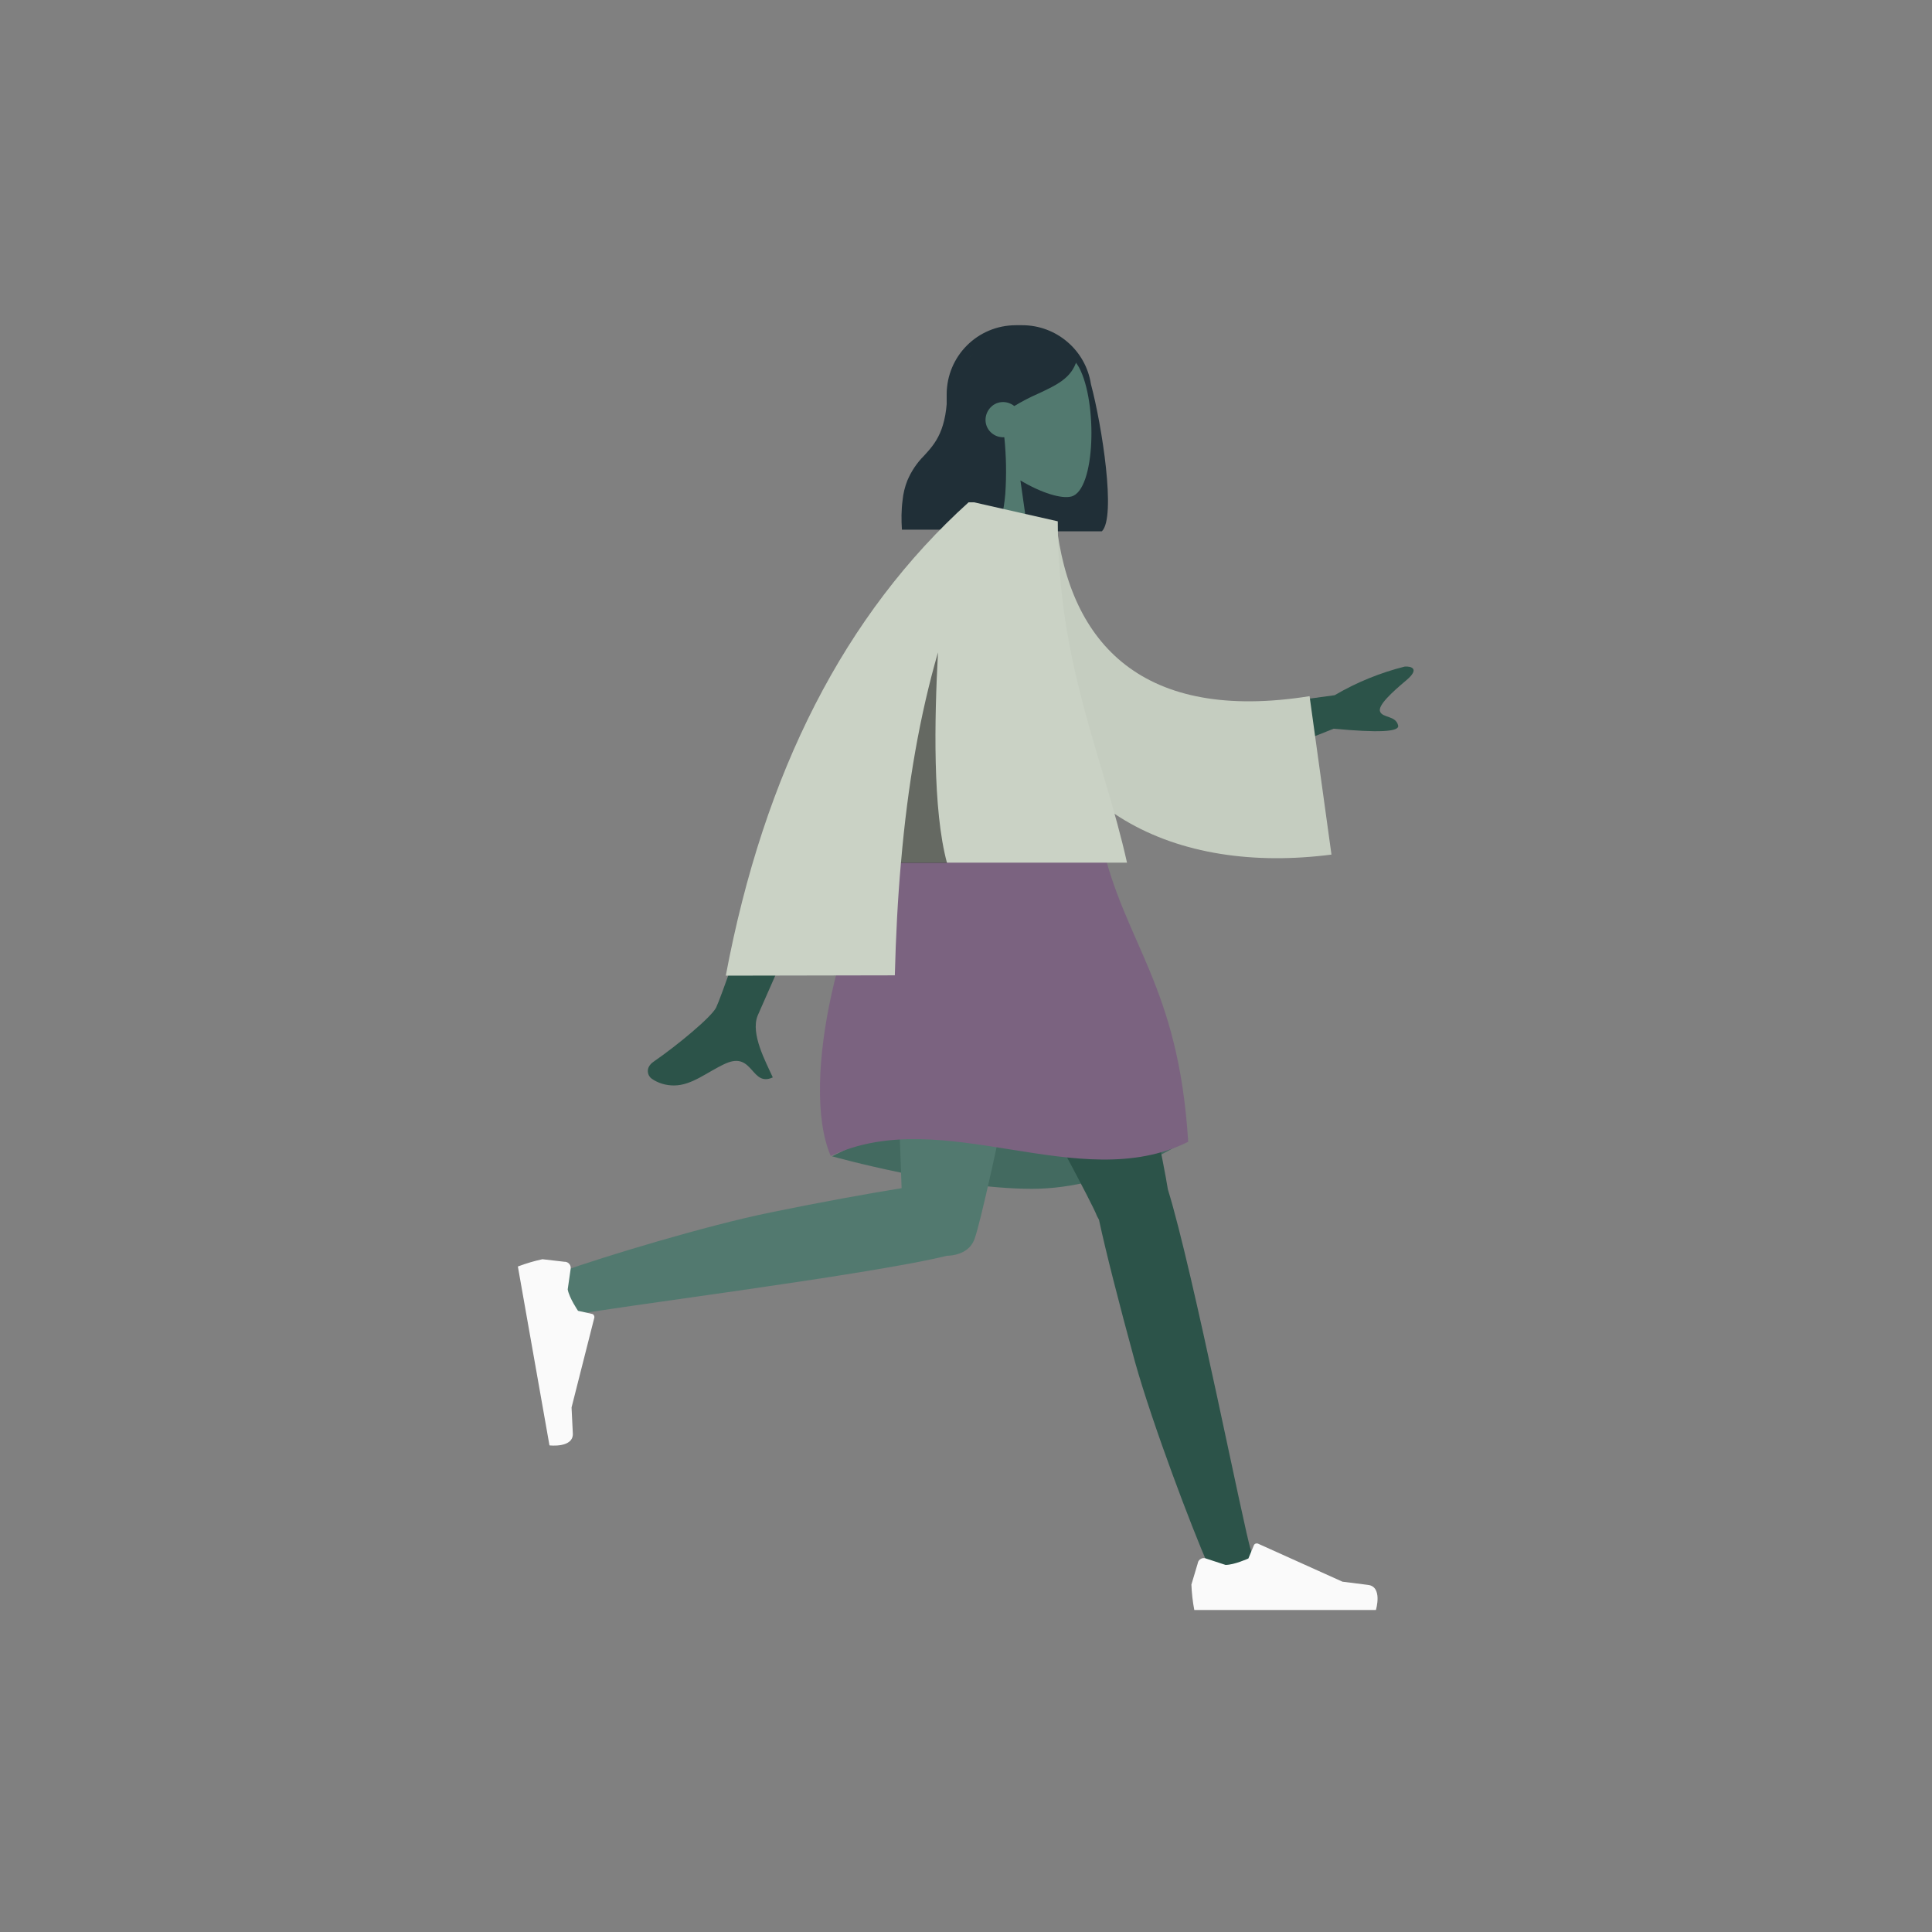 <!--?undefined undefined?--><svg xmlns="http://www.w3.org/2000/svg" id="svgid11" viewBox="0 0 600 600" repair="1" xmlns:xlink="http://www.w3.org/1999/xlink"><rect x="0" y="0" width="600" height="600" fill="#808080" stroke="none"/><path fill="none" d="M0 0h600v600H0z"></path><g id="MTBteHk1MDEwMDAwMDAwMDAweHpzNTEw" transform="translate(243 74)"><path id="MTBteHk1NTMxMDAwMDAwMDAwMHh6czQxMw" fill="rgb(32, 47, 55)" d="M70.1 91v-.2C59.2 89.6 51 80.4 51 69.5v-21C51 36.6 60.6 27 72.5 27h2c10.6 0 19.7 7.8 21.3 18.3 3.4 12.7 7.9 41.3 3.4 45.7H70.1z" coriginal="rgb(25,24,71)" colortype="21" awdzp="21" style="fill: rgb(32, 47, 55);"></path><g id="MTBteHk3MjQxMDAwMDAwMDAwMHh6czE4Ng" transform="translate(54 31)"><path id="MTBteHk3MjQxMDAwMDAwMDAwMHh6czE4Ng-2" fill="rgb(82, 121, 111)" d="M0 73l8.3-38.5C3.7 29.1.6 22.5 1.1 15c1.5-21.4 31.2-16.7 37-5.9s5.1 38.2-2.4 40.1c-3 .8-9.3-1.1-15.8-5L24 73H0z" coriginal="rgb(178,139,103)" colortype="13" awdzp="13" style="fill: rgb(82, 121, 111);"></path></g><path id="MTBteHkxNDkxMDAwMDAwMDAwMHh6czA" fill="rgb(32, 47, 55)" d="M66.1 90.5h-29c-.2-3-.2-6.1.2-9.1.2-2.1.7-4.2 1.5-6.2 1.2-2.8 2.9-5.4 5.1-7.6 3.6-3.9 7.3-8 7.3-20.8.3-.2.5-.5.7-.7.7-.7 1.4-1.4 2.1-2v-.8c1.4-2.8 3.2-5.3 5.2-7.7 1.7-2.1 3.8-3.8 6-5.3 2.3-1.5 5.1-2.4 7.9-2.4 5.2 0 9.2 1.1 12.3 3.3 2.4 1.8 4.4 4.1 6 6.7-1.6 5.6-6.5 7.8-12.1 10.4-2.5 1.1-5 2.4-7.3 3.8-2.4-1.9-5.8-1.6-7.7.8-1.9 2.4-1.6 5.8.8 7.7 1 .8 2.2 1.2 3.5 1.2h.3c.6 5.8.7 11.7.3 17.6-.5 5.8-1.6 9.7-3.1 11.1z" coriginal="rgb(25,24,71)" colortype="21" awdzp="21" style="fill: rgb(32, 47, 55);"></path></g><g id="MTBteHk2MDAxMDAwMDAwMDAwMHh6czE3OQ" transform="translate(161 261)"><path id="MTBteHk0MjkxMDAwMDAwMDAwMHh6czc0" fill="rgb(67, 106, 96)" d="M97.4 98.1s36 10.1 62.1 10.1S208 92.7 208 92.7s-35.2-10.3-58-10.3-52.6 15.7-52.6 15.7z" coriginal="rgb(31,40,207)" colortype="16" awdzp="16" style="fill: rgb(67, 106, 96);"></path><path id="MTBteHk1ODQxMDAwMDAwMDAwMHh6czMyNg" fill="rgb(44, 83, 73)" d="M180.3 117.8c-.2-.4-.4-.7-.6-1.1-3.2-8.5-54.6-100-59.7-116.7h57.8c3.9 12.7 21.4 92.5 23.9 108.4 7.8 25.1 23.8 106.5 25.8 112.1 2.2 5.9-9.9 12.1-13.2 4.8-5.1-11.6-17.3-43.7-22.8-63.3-5-18.3-9.2-34.8-11.2-44.2z" coriginal="rgb(153,118,89)" colortype="17" awdzp="17" style="fill: rgb(44, 83, 73);"></path><path id="MTBteHk1ODQxMDAwMDAwMDAwMHh6czMyNg-2" fill="rgb(82, 121, 111)" d="M133 129c-23.5 5.9-109.4 16.7-115.3 18.3-6.1 1.7-11.4-10.8-3.9-13.5 11.9-4.3 44.8-14.3 64.7-18.3 16-3.3 30.6-5.9 40.5-7.5-.8-27.6-4.6-93.8-2.1-108.1H168c-2.4 13.7-22.6 113.7-26.3 123.7-1.2 3.7-4.8 5.3-8.7 5.4z" coriginal="rgb(178,139,103)" colortype="13" awdzp="13" style="fill: rgb(82, 121, 111);"></path><g id="MTBteHk3MTQxMDAwMDAwMDAwMHh6czIyMQ" transform="matrix(.174 .985 -.985 .174 38.9 123.49)"><path id="MTBteHk4MDIxMDAwMDAwMDAwMHh6czc0OA" fill="rgb(250, 250, 250)" d="M5.5 24c-1-.4-2.2.2-2.5 1.3v.1l-2 6.7c.1 2.6.4 5.3.9 7.9h56.4s2.2-7.3-2.5-7.8c-4.7-.6-7.9-1-7.9-1L21.7 19.4c-.5-.2-1.1 0-1.3.5L18.7 24s-4.4 2-7.1 2l-6.1-2z" coriginal="rgb(228,228,228)" colortype="1" awdzp="1" style="fill: rgb(250, 250, 250);"></path></g><g id="MTBteHk3MDkxMDAwMDAwMDAwMHh6czEzMw" transform="translate(208 199)"><path id="MTBteHk4MDIxMDAwMDAwMDAwMHh6czc0OA-2" fill="rgb(250, 250, 250)" d="M5.5 24c-1-.4-2.2.2-2.5 1.3v.1l-2 6.7c.1 2.6.4 5.3.9 7.9h56.4s2.2-7.3-2.5-7.8c-4.7-.6-7.9-1-7.9-1L21.7 19.4c-.5-.2-1.1 0-1.3.5L18.7 24s-4.4 2-7.1 2l-6.1-2z" coriginal="rgb(228,228,228)" colortype="1" awdzp="1" style="fill: rgb(250, 250, 250);"></path></g><path id="MTBteHk4MjMxMDAwMDAwMDAwMHh6czMzMA" fill="rgb(123, 99, 128)" d="M117 0s33.8-9.7 64 0c7 31.9 24 44.6 27 93.6-34 16.9-76-12-111 4.4-10-23 4-78.5 20-98z" coriginal="rgb(43,68,255)" colortype="10" awdzp="10" style="fill: rgb(123, 99, 128);"></path></g><g id="MTBteHkxNDkxMDAwMDAwMDAwMHh6czgyNw" transform="translate(183 156)"><path id="MTBteHk0MzMxMDAwMDAwMDAwMHh6czUzNQ" fill="rgb(44, 83, 73)" d="M19.4 179c-1.1-.7-2.3-3.3.6-5.3 7.4-5.1 18-13.9 19.4-16.8C42.3 151 68 74.4 68 74.4l21.9.1s-36 81.1-37.6 84.9c-2.3 5.7 2.6 14.5 4.7 19.2-3.3 1.5-4.8-.4-6.5-2.3-1.8-2-3.7-4-8.2-2-5.7 2.6-10.4 6.8-16 6.8-2.5 0-4.9-.7-6.9-2.1zM192 65.3l39.5-5.4c6.8-4 14.2-7 21.8-8.9 1.9-.1 4.8.6.4 4.3-4.4 3.7-8.9 7.8-8.1 9.7.8 2 4.9 1.2 5.6 4.3.5 2-6.2 2.3-20 1l-32 12.7-7.2-17.7z" coriginal="rgb(153,118,89)" colortype="17" awdzp="17" style="fill: rgb(44, 83, 73);"></path><path id="MTBteHk4NzAxMDAwMDAwMDAwMHh6czMw" fill="rgb(197, 205, 192)" d="M127.9 5L145 6.1c4.2 38.2 27.2 62.3 78.7 54.1l6.8 49.2c-48.1 6.2-90.3-13-99-65.2-2.1-13.4-3.8-27.5-3.6-39.2z" coriginal="rgb(175,185,197)" colortype="5" awdzp="5" style="fill: rgb(197, 205, 192);"></path><path id="MTBteHk0MjEwMDAwMDAwMDAweHpzMTE1" fill="rgb(202, 210, 197)" d="M42.4 147c11.9-63.3 37-112.3 75.4-147h1.7l26 5.9c0 44.7 14.2 73.2 21.5 106H96.8c-1 11.3-1.6 23-1.9 35l-52.5.1z" coriginal="rgb(197,207,214)" colortype="4" awdzp="4" style="fill: rgb(202, 210, 197);"></path><path id="MTBteHkyNzIxMDAwMDAwMDAwMHh6czI1OQ" d="M111.1 112H96.8c2.1-24.6 5.9-46 11.5-65.4-1.1 20.7-1.7 48.8 2.8 65.4z" opacity=".5"></path></g></svg>